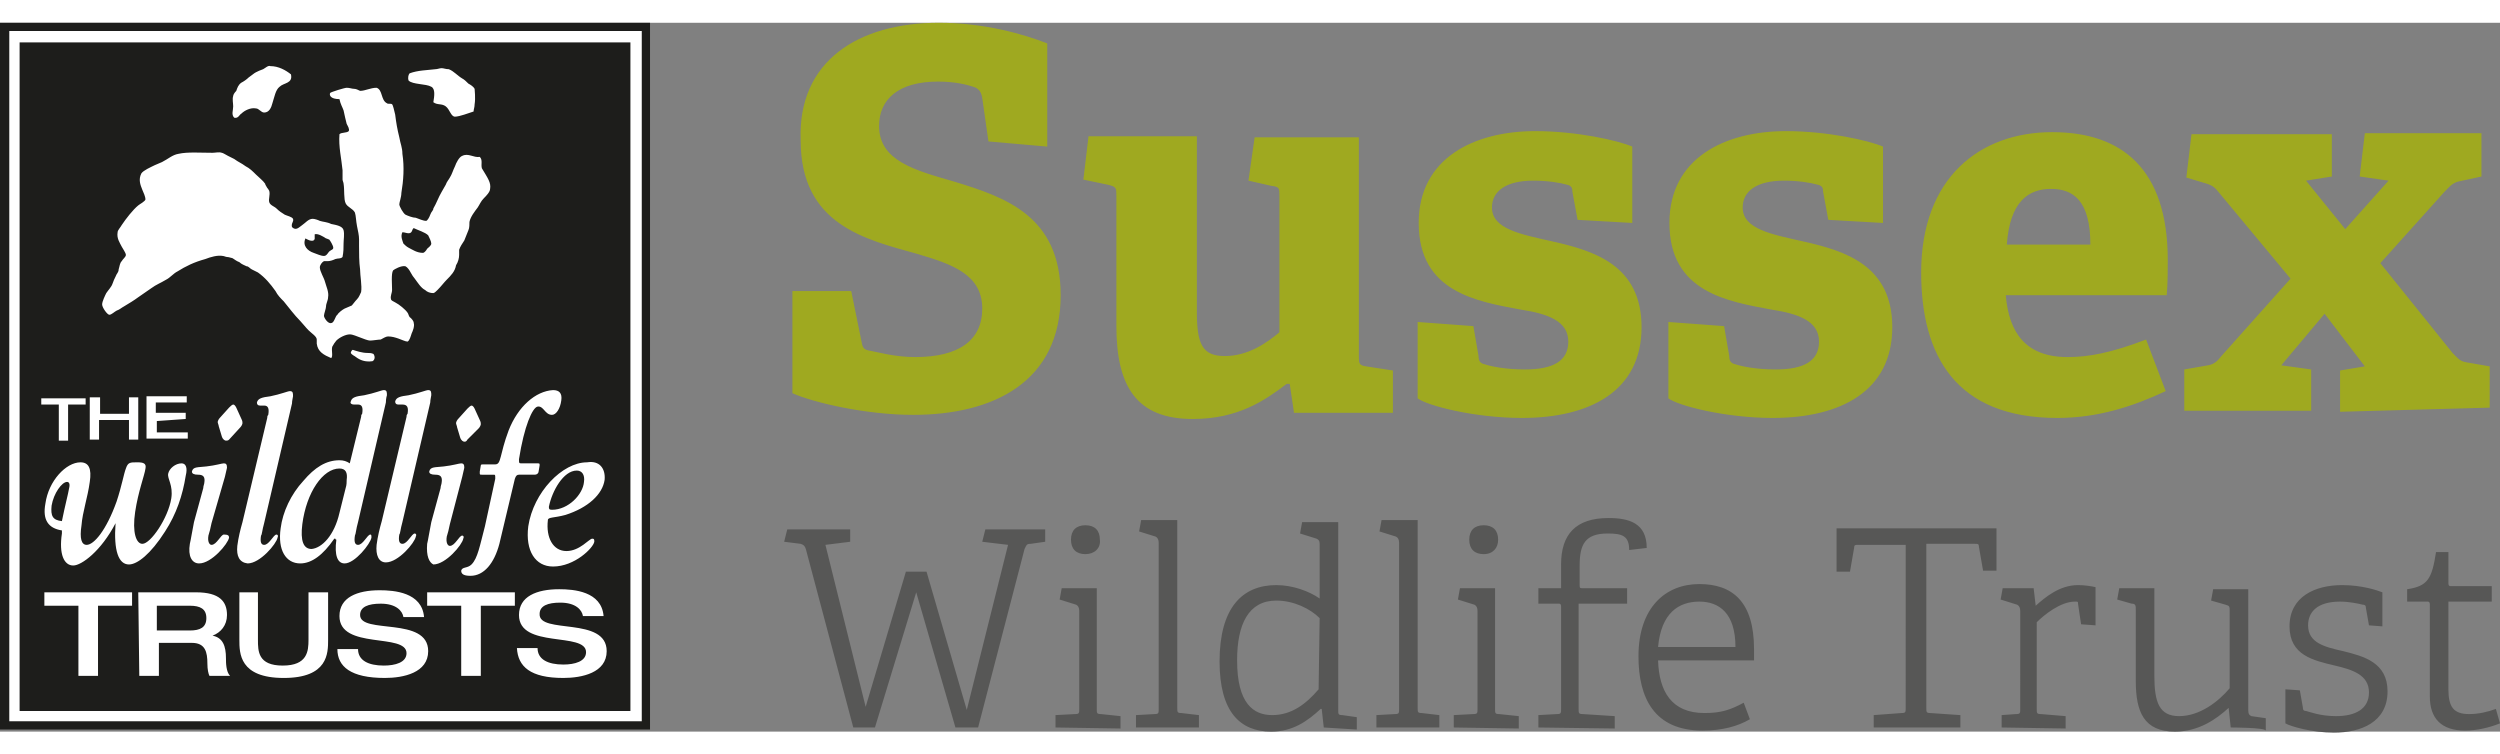 <svg xmlns="http://www.w3.org/2000/svg" width="285" height="86" viewBox="0 0 242.3 68.7"><rect x="0" y="0" width="242.3" height="68.7" fill="#808080" stroke="none"/><path fill="#FFF" d="M.6.4v67.7h61.9V.4"></path><path fill="#1D1D1B" d="M63 68.5V0H0v68.5h63zm-.8-.8H.9V.8h61.3v66.9zM61.1 1.9H1.9v64.8h59.2V1.9zM41.4 55.2h8.5v1.3h-3.3v6.8h-1.9v-6.8h-3.3v-1.3zm0-4.7c.1-.4.2-1.1.4-2.1l.9-3.3c0-.2.1-.4.1-.5.1-.6-.1-.8-.6-.8-.4 0-.6-.1-.6-.3.1-.5.6-.4 1.4-.5.9-.1 1.5-.3 1.7-.3.2 0 .3.1.3.4 0 .1-.1.4-.2.9l-1.2 4.6c-.1.5-.2.9-.3 1.2-.1.6.1.9.3.9.5 0 .9-1 1.2-1 .1 0 .2.1.1.3-.1.6-1.7 2.5-2.9 2.5-.4-.2-.7-.8-.6-2zm3.6-9.9c-.1 0-.3-.1-.4-.4l-.3-1c0-.1-.1-.3-.1-.4 0-.1.1-.3.2-.4l.9-1c.1-.1.3-.3.4-.3.1 0 .2.1.3.3l.5 1.1c.1.2.1.3.1.4 0 .1-.1.3-.2.4l-1.1 1.1c-.1.2-.2.2-.3.2zM39 37h-.4c-.2 0-.3-.1-.3-.3.1-.4.5-.5 1.3-.6 1-.2 1.7-.5 1.9-.5.3 0 .3.2.3.5 0 .1-.1.4-.1.7L39 48.4c-.2.7-.2 1.1-.3 1.2-.1.6 0 .9.3.9.5 0 .9-1 1.2-1 .1 0 .2.1.1.3-.1.6-1.7 2.5-2.9 2.5-.7 0-1-.7-.9-1.7.1-.8.3-1.6.5-2.3l2.4-10.1c0-.1 0-.2.1-.3.1-.6 0-.9-.5-.9zm-6.3 23.7h2c0 1.1 1 1.6 2.5 1.6 1.1 0 2.2-.3 2.2-1.2 0-2-6.5-.3-6.5-3.6 0-1.8 1.7-2.5 3.9-2.5 1.4 0 4.1.2 4.3 2.6h-2c-.1-.6-.7-1.3-2.2-1.3-1.2 0-2 .3-2 1.1 0 1.9 6.6.1 6.6 3.5 0 2.1-2.4 2.6-4.2 2.6-3.3 0-4.6-1.1-4.6-2.8zM32.5 50h-.1c-1.1 1.6-2.2 2.4-3.3 2.4-1.4 0-2.2-1.3-1.9-3.4.2-1.6 1-3.3 2.2-4.6 1.1-1.3 2.2-2 3.5-2 .4 0 .7.1 1 .3l1.1-4.5c0-.1 0-.2.1-.3.1-.6 0-.9-.4-.9h-.4c-.2 0-.4-.1-.3-.3.1-.4.5-.5 1.3-.6 1-.2 1.7-.5 1.9-.5.3 0 .3.2.3.5 0 0-.1.3-.1.7l-2.7 11.6c-.2.7-.2 1.1-.3 1.3-.1.6 0 .9.3.9.5 0 .9-1 1.2-1 .1 0 .1.1.1.3-.1.6-1.6 2.5-2.6 2.5-.7 0-1-.8-.8-2.3-.1 0-.1-.1-.1-.1zm3.6-17.2c-.7.1-1.2-.1-1.6-.4-.1-.1-.4-.2-.5-.4 0-.1.1-.3.2-.3.3.1.9.3 1.4.3.2 0 .4 0 .6.1.2.3.1.6-.1.7zm-13 22.4H25v4.6c0 1.1 0 2.5 2.4 2.5s2.5-1.4 2.5-2.5v-4.6h1.9v4.6c0 1.3 0 3.7-4.3 3.7s-4.3-2.4-4.3-3.7v-4.6h-.1zm-.1-4.5c.1-.8.3-1.6.5-2.3l2.4-10.1c0-.1 0-.2.1-.3.1-.6 0-.9-.4-.9h-.4c-.2 0-.3-.1-.3-.3.1-.4.5-.5 1.3-.6 1-.2 1.7-.5 1.9-.5.3 0 .3.2.3.5 0 .1-.1.4-.1.7l-2.7 11.6c-.2.7-.2 1.1-.3 1.2-.1.6 0 .9.3.9.5 0 .9-1 1.2-1 .1 0 .2.1.1.3-.1.6-1.7 2.5-2.9 2.5-.8-.1-1.1-.7-1-1.7zm-.8-10.3c-.1.1-.2.1-.3.1-.1 0-.3-.1-.4-.4l-.3-1c0-.1-.1-.3-.1-.4 0-.1.1-.3.2-.4l.9-1c.1-.1.3-.3.4-.3.1 0 .2.1.3.3l.5 1.1c.1.2.1.3.1.4 0 .1-.1.3-.2.4l-1.1 1.2zm0 9.5c-.1.6-1.7 2.5-2.9 2.5-.7 0-1.1-.7-.9-1.9.1-.4.2-1.1.4-2.1l.9-3.3c0-.2.1-.4.1-.5.1-.6-.1-.8-.6-.8-.4 0-.6-.1-.6-.3.1-.5.6-.4 1.4-.5.9-.1 1.5-.3 1.7-.3s.3.1.3.4c0 .1-.1.4-.2.9l-1.3 4.5c-.1.5-.2.9-.3 1.2-.1.6.1.9.3.9.5 0 .9-1 1.2-1 .4 0 .5.1.5.3zm-8.8 5.3H19c2.3 0 3 .9 3 2.2 0 1-.6 1.7-1.4 2 1 .2 1.3 1 1.3 2.2 0 .4 0 1.3.4 1.7h-2c-.1-.2-.2-.6-.2-1.2 0-1.1-.2-2-1.5-2h-3.2v3.2h-1.9l-.1-8.1zm1.8-16.6v1.1h3v.6h-4v-4.1h3.9v.6h-3v1H18v.6l-2.8.2zM4.3 55.2h8.5v1.3H9.5v6.8H7.6v-6.8H4.3v-1.3zm4-18.2H6.6v3.5h-.9V37H4v-.6h4.3v.6zm.4 7.5c-.2 1.5-.7 2.9-.8 4.2-.2 1.3 0 1.9.5 1.9.7 0 1.9-1.4 2.9-4.2.5-1.5.7-2.7.9-3.2.2-.6.4-.6 1.1-.6.6 0 .9.1.8.6-.1.7-.7 2.2-1 4.2-.3 2 .1 3.1.7 3.1.8 0 2.5-2.5 2.8-4.4.2-1.3-.4-1.9-.3-2.4.1-.5.7-1 1.3-1 .4 0 .6.4.4 1.2-.3 1.9-.9 3.7-2 5.4-1.4 2.2-2.7 3.2-3.5 3.2-1 0-1.5-1.3-1.3-4-1.4 2.7-3.3 4.1-4.1 4.1-.9 0-1.4-1.1-1.1-3.1v-.3c-1.3-.2-1.9-1-1.6-2.6.3-2.2 2-4 3.4-4 .8 0 1.1.6.9 1.9zm0-8.2h1v1.6h2.8v-1.6h.9v4.1h-.9v-1.9H9.6v1.9h-.9v-4.1zM27.1 6.2c-.4.3-.5 1-.7 1.6-.1.4-.3.9-.8.9-.3 0-.5-.4-.8-.4-.5-.1-1.1.2-1.4.5-.2.1-.3.5-.7.4-.3-.3-.1-.7-.1-1.1 0-.3-.1-.7 0-1 0-.1.1-.3.3-.5.1-.3.2-.6.5-.8.2-.1.5-.3.7-.5.3-.2.5-.4.7-.5.2-.1.4-.2.7-.3.2-.1.5-.4.7-.3.8 0 1.5.4 2 .8.2.9-.7.8-1.1 1.2zM46 7.9c0 .3-.1.5-.1.7l-.9.3c-.3.1-.7.2-.9.2-.4 0-.5-.7-.9-1-.4-.3-.8-.1-1.2-.4.1-.6.2-1.3-.2-1.5-.5-.3-1.8-.2-2.2-.6-.1-.3 0-.6.1-.7.8-.3 1.7-.3 2.5-.4.2 0 .4-.1.6-.1.2 0 .4.1.7.1.5.2.8.6 1.3.9.2.1.4.3.6.5.2.1.5.3.6.5 0 .1.1.9 0 1.5zm1.5 8.2c0 .3-.4.7-.6.9-.3.3-.4.6-.6.9-.3.4-.7.9-.8 1.4 0 .2 0 .6-.1.8-.1.3-.3.7-.4 1-.2.3-.4.6-.5.9v.5c0 .3-.1.7-.3 1-.1.6-.5 1-.9 1.4-.3.3-.5.6-.9 1-.1.1-.3.3-.4.3-.3 0-.6-.1-.8-.3-.4-.2-.7-.7-1-1.1-.1-.1-.3-.4-.4-.6-.1-.2-.3-.5-.5-.6-.4-.1-1.1.3-1.2.4-.2.3-.1 1.4-.1 1.9 0 .3-.2.6-.1.9 0 .1.2.2.4.3.4.2 1 .7 1.2 1 .1.1.1.4.3.5.1.1.3.3.3.5.1.3-.1.8-.2 1-.1.3-.2.7-.4.8-.2 0-.6-.2-.9-.3-.3-.1-.6-.2-1-.2-.2 0-.5.2-.7.3-.2 0-.8.1-1 .1-.3 0-.7-.2-1-.3-.3-.1-.7-.3-1-.3-.4 0-1 .3-1.3.6-.1.1-.3.4-.4.6-.1.4.1.9-.1 1.1-.7-.3-1.3-.6-1.4-1.4v-.4c0-.3-.5-.6-.8-.9-.3-.3-.6-.7-.8-.9-.6-.6-1.1-1.3-1.6-1.9-.3-.3-.6-.6-.8-1-.5-.7-1-1.3-1.7-1.8l-.6-.3c-.2-.1-.3-.3-.5-.3-.2-.1-.5-.2-.7-.4-.3-.1-.5-.3-.7-.4-.1 0-.3-.1-.5-.1-.1 0-.3-.1-.4-.1-.5-.1-1.2.1-1.7.3-1.1.3-1.9.7-2.7 1.2-.4.2-.7.6-1.1.8-.5.3-1 .5-1.4.8-.4.3-.9.6-1.3.9-.4.3-.9.6-1.4.9-.2.1-.4.3-.7.4-.2.1-.5.4-.7.4s-.7-.7-.7-1c0-.3.3-.9.4-1.1.2-.3.5-.6.6-.9.1-.3.2-.5.3-.7.1-.3.3-.4.3-.7.1-.3.1-.6.3-.8.1-.2.4-.4.4-.6 0-.2-.3-.6-.4-.8-.2-.4-.5-.8-.4-1.4 0-.2.3-.5.4-.7.4-.6 1.1-1.5 1.6-1.9.1-.1.7-.4.7-.6 0-.2-.2-.7-.3-.9-.2-.5-.4-1-.1-1.6.2-.3.9-.6 1.3-.8.2-.1.5-.2.7-.3.6-.3 1-.7 1.6-.8.9-.2 2.1-.1 3.3-.1.3 0 .6-.1.9 0 .1 0 .4.2.6.3l.6.3c.4.3.7.4 1.1.7.4.2.7.5 1 .8.3.3.7.6.9.9 0 .1.1.2.2.4.1.1.2.3.2.3.1.4-.1.8 0 1.1.1.3.5.4.7.6.3.3.5.4.8.6.2.1.7.2.8.4.1.3-.2.4-.1.8.4.4.7 0 1-.2.3-.2.6-.6 1-.6.2 0 .5.1.7.2.3.1.7.1 1.1.3.5.1 1.1.2 1.2.6.1.4 0 .9 0 1.3s0 .8-.1 1.3c-.2.2-.4.1-.7.2-.2.1-.5.2-.7.2h-.4c-.2.1-.4.4-.4.6 0 .4.4 1 .5 1.4.1.4.4 1 .3 1.5 0 .3-.2.6-.2.9 0 .2-.2.7-.2.9s.4.8.7.7c.3 0 .4-.7.6-.8.1-.2.5-.5.7-.6.2-.1.5-.2.7-.3.1-.1.3-.4.5-.6s.3-.5.4-.7c.1-.6-.1-1.6-.1-2.2-.1-.7-.1-1.6-.1-2.3V21c0-.4-.1-.8-.2-1.3s-.1-1-.2-1.3c-.2-.4-.7-.5-.9-.9-.2-.4-.1-1.3-.2-1.9 0-.1-.1-.3-.1-.4v-.9c-.1-1.1-.4-2.3-.3-3.5.2-.2.7-.1.9-.3.1-.2-.1-.5-.2-.7-.1-.4-.2-.8-.3-1.3-.1-.3-.3-.6-.4-1.1-.9 0-1-.4-.9-.6.1-.1 1.4-.5 1.6-.5.3 0 .5.1.7.1.2 0 .4.1.6.2.5 0 1-.3 1.6-.3.6.2.4 1.2 1 1.5.1.1.4 0 .5.1.1.1.2.6.3 1 .1.8.2 1.4.4 2.2.1.6.3 1 .3 1.6.2 1.3.1 2.6-.1 3.8 0 .4-.2.9-.2 1.1 0 .2.4.9.6 1 .2.1.7.3 1 .3.3.1.7.3 1 .3.1 0 .3-.3.4-.6.1-.3.3-.4.3-.6.3-.5.5-1.1.8-1.6.1-.2.3-.5.4-.7.1-.3.3-.5.4-.7.2-.3.3-.7.5-1.1.1-.3.4-.9.7-1 .6-.3 1.1.2 1.7.1.3.3.1.7.2 1.1.6 1 .9 1.4.8 2zm6.9 20.5c-.1.8-.5 1.4-.9 1.4-.7 0-.8-.9-1.4-.8-.5.1-1.3 1.9-1.8 5.1 0 .4 0 .4.3.4h1.5c.2 0 .2 0 .2.2l-.1.6c0 .1-.1.3-.4.3h-1.5c-.2 0-.3.1-.4.4l-1.5 6.3c-.5 1.9-1.5 3.1-2.8 3.1-.7 0-.9-.2-.9-.5.1-.4.6-.2 1-.6.6-.6.8-1.8 1.3-3.7l1-4.6v-.1c0-.2 0-.3-.1-.3h-1.2c-.2 0-.2 0-.2-.2v-.1l.1-.6c0-.1.1-.1.3-.1H48c.6 0 .4-.9 1.3-3.3.9-2.3 2.6-3.8 4.3-3.9.6 0 .9.3.8 1zm4.2 7.7c-.2 1.4-1.6 2.7-3.8 3.4-1.1.3-1.7.2-1.7.5-.2 1.7.5 3 1.8 3s2.2-1.2 2.5-1.2c.2 0 .2.1.2.3-.1.6-1.9 2.4-4 2.4-1.7 0-2.7-1.5-2.4-3.9.5-3.3 3.3-6.2 5.7-6.2 1.2-.2 1.8.6 1.7 1.7zm.2 16.6c0 2.1-2.4 2.6-4.2 2.6-3.2 0-4.4-1.1-4.5-2.9h2c0 1.1 1 1.6 2.5 1.6 1.1 0 2.2-.3 2.2-1.2 0-2-6.5-.3-6.5-3.6 0-1.8 1.7-2.5 3.9-2.5 1.4 0 4.1.2 4.3 2.6h-2c-.1-.6-.7-1.3-2.2-1.3-1.2 0-2 .3-2 1.1-.1 2 6.5.2 6.5 3.6zm-2.2-16.4c.1-.7-.2-1.1-.7-1.1-1.3 0-2.4 2-2.7 3.5 0 .2 0 .3.3.3 1.6 0 3-1.5 3.1-2.7zM41.4 21.9c.1-.1.4-.3.4-.5s-.2-.6-.3-.8c-.3-.3-1-.5-1.4-.7-.2.1-.1.5-.5.5-.2 0-.4-.1-.6-.1-.2.4 0 .8.1 1.1.1.1.3.3.5.4.4.2.8.5 1.4.5.1 0 .3-.2.4-.4zm-11 .4c.3.1.7.3 1 .3s.4-.4.6-.5c.1-.1.3-.1.3-.3 0-.2-.3-.7-.4-.8-.1 0-.2-.1-.3-.1-.3-.2-.8-.5-1.1-.4v.5c-.1 0-.1.1-.1.1-.3.1-.6-.1-.8-.2-.3.7.2 1.2.8 1.4zM6.7 45.1c.1-.4 0-.6-.2-.6-.5 0-1.3 1.1-1.5 2.3-.1 1 .1 1.4 1 1.5.3-1.5.6-2.6.7-3.2zm11.7 11.4h-3.2v2.4h3.2c1 0 1.6-.3 1.6-1.2 0-.9-.6-1.2-1.6-1.2zm14.5-9l.6-2.4c.1-.3.1-.6.1-.8.1-.7-.1-1.1-.7-1.1-1.6 0-3.2 2.3-3.6 5.4-.2 1.6.1 2.4.9 2.4 1-.1 2.2-1.3 2.7-3.5z"></path><path fill="#9FA920" d="M95.8 11.5l-.6-4.2c-.1-.6-.3-.8-.6-1-.8-.3-2-.6-3.7-.6-3.8 0-5.7 1.7-5.7 4.3 0 3.4 3.5 4.3 7.3 5.4 4.9 1.5 10.3 3.3 10.3 11 0 8.4-6.5 11.6-14.3 11.6-4.6 0-9.7-1.2-11.7-2.1V26h5.7l1 4.9c.1.6.2.8.9.9.6.1 2.3.6 4.3.6 4.2 0 6.5-1.6 6.5-4.7 0-3.3-2.9-4.3-6.3-5.3-5-1.4-11.3-2.8-11.3-11C77.3 3.7 83.2 0 91 0c4.4 0 8.2 1.1 10.5 2v10l-5.7-.5zM125.4 37.7L125 35h-.3c-2.1 1.6-4.7 3.4-9.1 3.4-5.4 0-7.4-3.1-7.4-9V16.8c0-.8 0-.9-.8-1.1l-2.4-.5.5-4.2H116v17c0 3.1.5 4.3 2.7 4.3 2.3 0 4.1-1.3 5.3-2.3V16.8c0-.8 0-.9-.8-1l-2.2-.5.6-4.2h10.1v21.2c0 .7 0 .9.7 1l2.6.4v4.1h-9.6zM152.9 19.1l-.5-2.7c0-.4-.1-.6-.5-.7-.7-.2-1.9-.4-3.3-.4-2.6 0-4 1-4 2.6 0 2.1 2.8 2.6 5.9 3.3 4 .9 8.6 2.3 8.6 8.3 0 6.2-5 8.8-11.6 8.8-4.6 0-9.2-1.2-10.1-1.9V29l5.4.4.5 2.9c0 .4.1.7.6.8.6.2 2 .5 3.9.5 2.7 0 4.2-.8 4.2-2.7 0-2-2-2.7-4.6-3.1-4.3-.8-9.9-1.7-9.9-8.4 0-6.3 5.4-8.9 11.3-8.9 4 0 8 .9 9.4 1.5v7.4l-5.3-.3zM177.2 19.1l-.5-2.7c0-.4-.1-.6-.5-.7-.7-.2-1.9-.4-3.3-.4-2.6 0-4 1-4 2.6 0 2.1 2.8 2.6 5.9 3.3 4 .9 8.6 2.3 8.6 8.3 0 6.2-5 8.8-11.6 8.8-4.6 0-9.2-1.2-10.1-1.9V29l5.4.4.5 2.9c0 .4.1.7.6.8.6.2 2 .5 3.9.5 2.7 0 4.2-.8 4.2-2.7 0-2-2-2.7-4.6-3.1-4.3-.8-9.9-1.7-9.9-8.4 0-6.3 5.4-8.9 11.3-8.9 4 0 8 .9 9.4 1.5v7.4l-5.3-.3zM209.9 35.7c-3.2 1.5-6.6 2.6-10.5 2.6-9.9 0-13.2-6.1-13.2-14.1 0-9.2 5.7-13.6 12.7-13.6 6.7 0 11.2 3.5 11.2 12.4 0 .6 0 2.4-.1 3.4h-15.6c.3 3.6 1.9 6 6 6 2 0 4.2-.4 7.6-1.7l1.9 5zm-7.3-14.2c0-4.3-1.7-5.4-3.8-5.4-2.2 0-4 1.2-4.3 5.4h8.1zM226.8 37.7v-4l2.4-.4-3.9-5.1-4.2 5 2.9.4v4h-12.3v-4l2.3-.4c.6-.1.9-.4 1.3-.9l6.7-7.5-6.9-8.3c-.4-.5-.6-.7-1.2-.9l-2-.6.5-4.2H226v4.1l-2.5.4 3.8 4.7 4.2-4.7-2.8-.4.5-4.2h11.3v4.2l-2.3.5c-.6.2-.8.5-1.3 1l-6.2 6.9 7 8.7c.5.5.7.8 1.3.9l2.3.4v4l-14.5.4z"></path><g><g fill="#575756"><path d="M92.6 68.3l-3.8-13.1-4 13.1h-2.1L78.1 51c-.1-.3-.2-.4-.5-.5l-1.6-.2.3-1.2h6.1v1.2l-2.4.3 3.9 15.7 3.9-13.1h2l3.9 13.4 4-16-2.5-.3.3-1.2h5.8v1.2l-1.4.2c-.4 0-.4.1-.6.5l-4.5 17.3h-2.2zM102.3 68.3v-1.2l1.9-.1c.4 0 .4-.1.4-.5V57c0-.3-.1-.5-.3-.6l-1.6-.5.2-1.1h3.4v11.7c0 .4 0 .5.4.5l1.9.2v1.2l-6.3-.1zm2.9-16.8c-.9 0-1.4-.5-1.4-1.4 0-.9.5-1.4 1.4-1.4s1.4.5 1.4 1.4c.1.8-.5 1.4-1.4 1.4zM110.1 68.3v-1.2l1.8-.1c.4 0 .4-.1.4-.5V50.4c0-.3-.1-.5-.3-.6l-1.6-.5.2-1.1h3.5v18.2c0 .4 0 .5.4.5l1.7.2v1.2h-6.1zM128.3 68.3l-.2-1.8h-.1c-1.3 1.2-2.7 2.2-4.8 2.2-3 0-5-1.9-5-6.8 0-5.2 2.2-7.4 5.5-7.4 1.6 0 3.2.6 4.2 1.3v-5.3c0-.3-.1-.4-.3-.5l-1.6-.5.2-1.1h3.5v18.2c0 .4 0 .5.4.5l1.4.2v1.2l-3.2-.2zm-.4-10.6c-.9-.9-2.5-1.7-4.2-1.7-2.7 0-3.8 2.3-3.8 5.8 0 4.2 1.6 5.3 3.4 5.3 1.9 0 3.3-1.1 4.5-2.5l.1-6.9zM133.4 68.3v-1.2l1.8-.1c.4 0 .4-.1.4-.5V50.4c0-.3-.1-.5-.3-.6l-1.6-.5.2-1.1h3.5v18.2c0 .4 0 .5.4.5l1.7.2v1.2h-6.1zM140.9 68.3v-1.2l1.9-.1c.4 0 .4-.1.4-.5V57c0-.3-.1-.5-.3-.6l-1.6-.5.2-1.1h3.4v11.7c0 .4 0 .5.4.5l1.9.2v1.2l-6.3-.1zm2.9-16.8c-.9 0-1.4-.5-1.4-1.4 0-.9.5-1.4 1.4-1.4.9 0 1.4.5 1.4 1.4 0 .8-.5 1.4-1.4 1.4zM149.1 68.3v-1.2l1.8-.1c.4 0 .4-.1.4-.5v-9.9c0-.1 0-.3-.2-.3h-2v-1.5h2.2v-2.3c0-2.9 1.4-4.5 4.6-4.5 2 0 3.7.5 3.7 2.9l-1.7.2c0-1.4-.7-1.6-2.1-1.6-2.2 0-2.7 1.1-2.7 3.1v1.9c0 .2 0 .3.2.3h4.4v1.5H153v10.2c0 .4 0 .5.4.5l3.1.2v1.2l-7.4-.1zM169.6 67.5c-1.2.7-2.7 1.1-4.6 1.1-4.7 0-6.2-3.2-6.2-7.2 0-4.7 2.6-7 5.9-7 3.2 0 5.3 1.7 5.3 6.3v1.1h-9.3c.1 3 1.3 5.1 4.5 5.1 1.6 0 2.5-.3 3.8-1l.6 1.6zm-1.4-7c0-3.3-1.6-4.4-3.5-4.4-2 0-3.7 1.1-4 4.4h7.5zM181.6 68.3v-1.2l2.7-.2c.4 0 .4-.1.4-.5V50.6h-4.6c-.3 0-.4 0-.4.3l-.4 2.3H178V49h15.5v4.1h-1.3l-.4-2.3c0-.3-.1-.3-.4-.3h-4.7v15.9c0 .4 0 .5.4.5l2.9.2v1.2h-8.4zM194 68.3v-1.2l1.4-.1c.4 0 .4-.1.4-.5V57c0-.3-.1-.5-.3-.6l-1.6-.5.2-1.1h3l.2 1.7c.9-.8 2.3-2 4.1-2 .6 0 1.3.1 1.7.2v3.7l-1.4-.1-.3-2c0-.2 0-.2-.3-.2-1.4 0-3 1.3-3.7 2v8.4c0 .4 0 .5.4.5l2.4.2v1.2l-6.2-.1zM216.2 68.3l-.2-1.9c-1.2 1.1-2.9 2.3-5.2 2.3-3 0-3.8-1.9-3.8-4.9v-6.9c0-.4 0-.6-.4-.6l-1.4-.4.2-1.1h3.4v8.5c0 2.6.5 3.9 2.4 3.9 2 0 3.8-1.4 4.9-2.7V57c0-.4 0-.5-.4-.6l-1.4-.4.2-1.1h3.4v11.7c0 .4.1.5.3.6l1.4.2v1.2c-.1-.3-3.4-.3-3.4-.3zM229.6 58.4l-.3-1.7c0-.1 0-.3-.3-.3-.4-.1-1.3-.3-2.2-.3-2.2 0-3.1 1-3.1 2.3 0 1.7 1.6 2.1 3.4 2.5 2 .5 4.3 1.1 4.3 3.9 0 3-2.6 4-5.2 4-2.1 0-4.2-.6-4.7-.9v-3.3l1.4.1.3 1.7c0 .1 0 .3.3.3.4.1 1.4.5 2.9.5 1.9 0 3.2-.7 3.2-2.3 0-1.7-1.6-2.2-3.3-2.6-2.1-.5-4.4-1-4.4-3.8 0-2.9 2.5-4 5.1-4 1.9 0 3.4.5 3.9.7v3.3l-1.3-.1zM242.3 67.9c-1 .4-2.2.7-3.4.7-2.3 0-3.4-1.2-3.4-3.3v-8.9c0-.1 0-.3-.2-.3h-2v-1.2c2-.3 2.4-1 2.8-3.6h1.2v3c0 .1 0 .3.2.3h4v1.5h-4.2v8.5c0 1.7.5 2.4 2 2.4.9 0 1.8-.2 2.6-.5l.4 1.4z"></path></g></g></svg>
